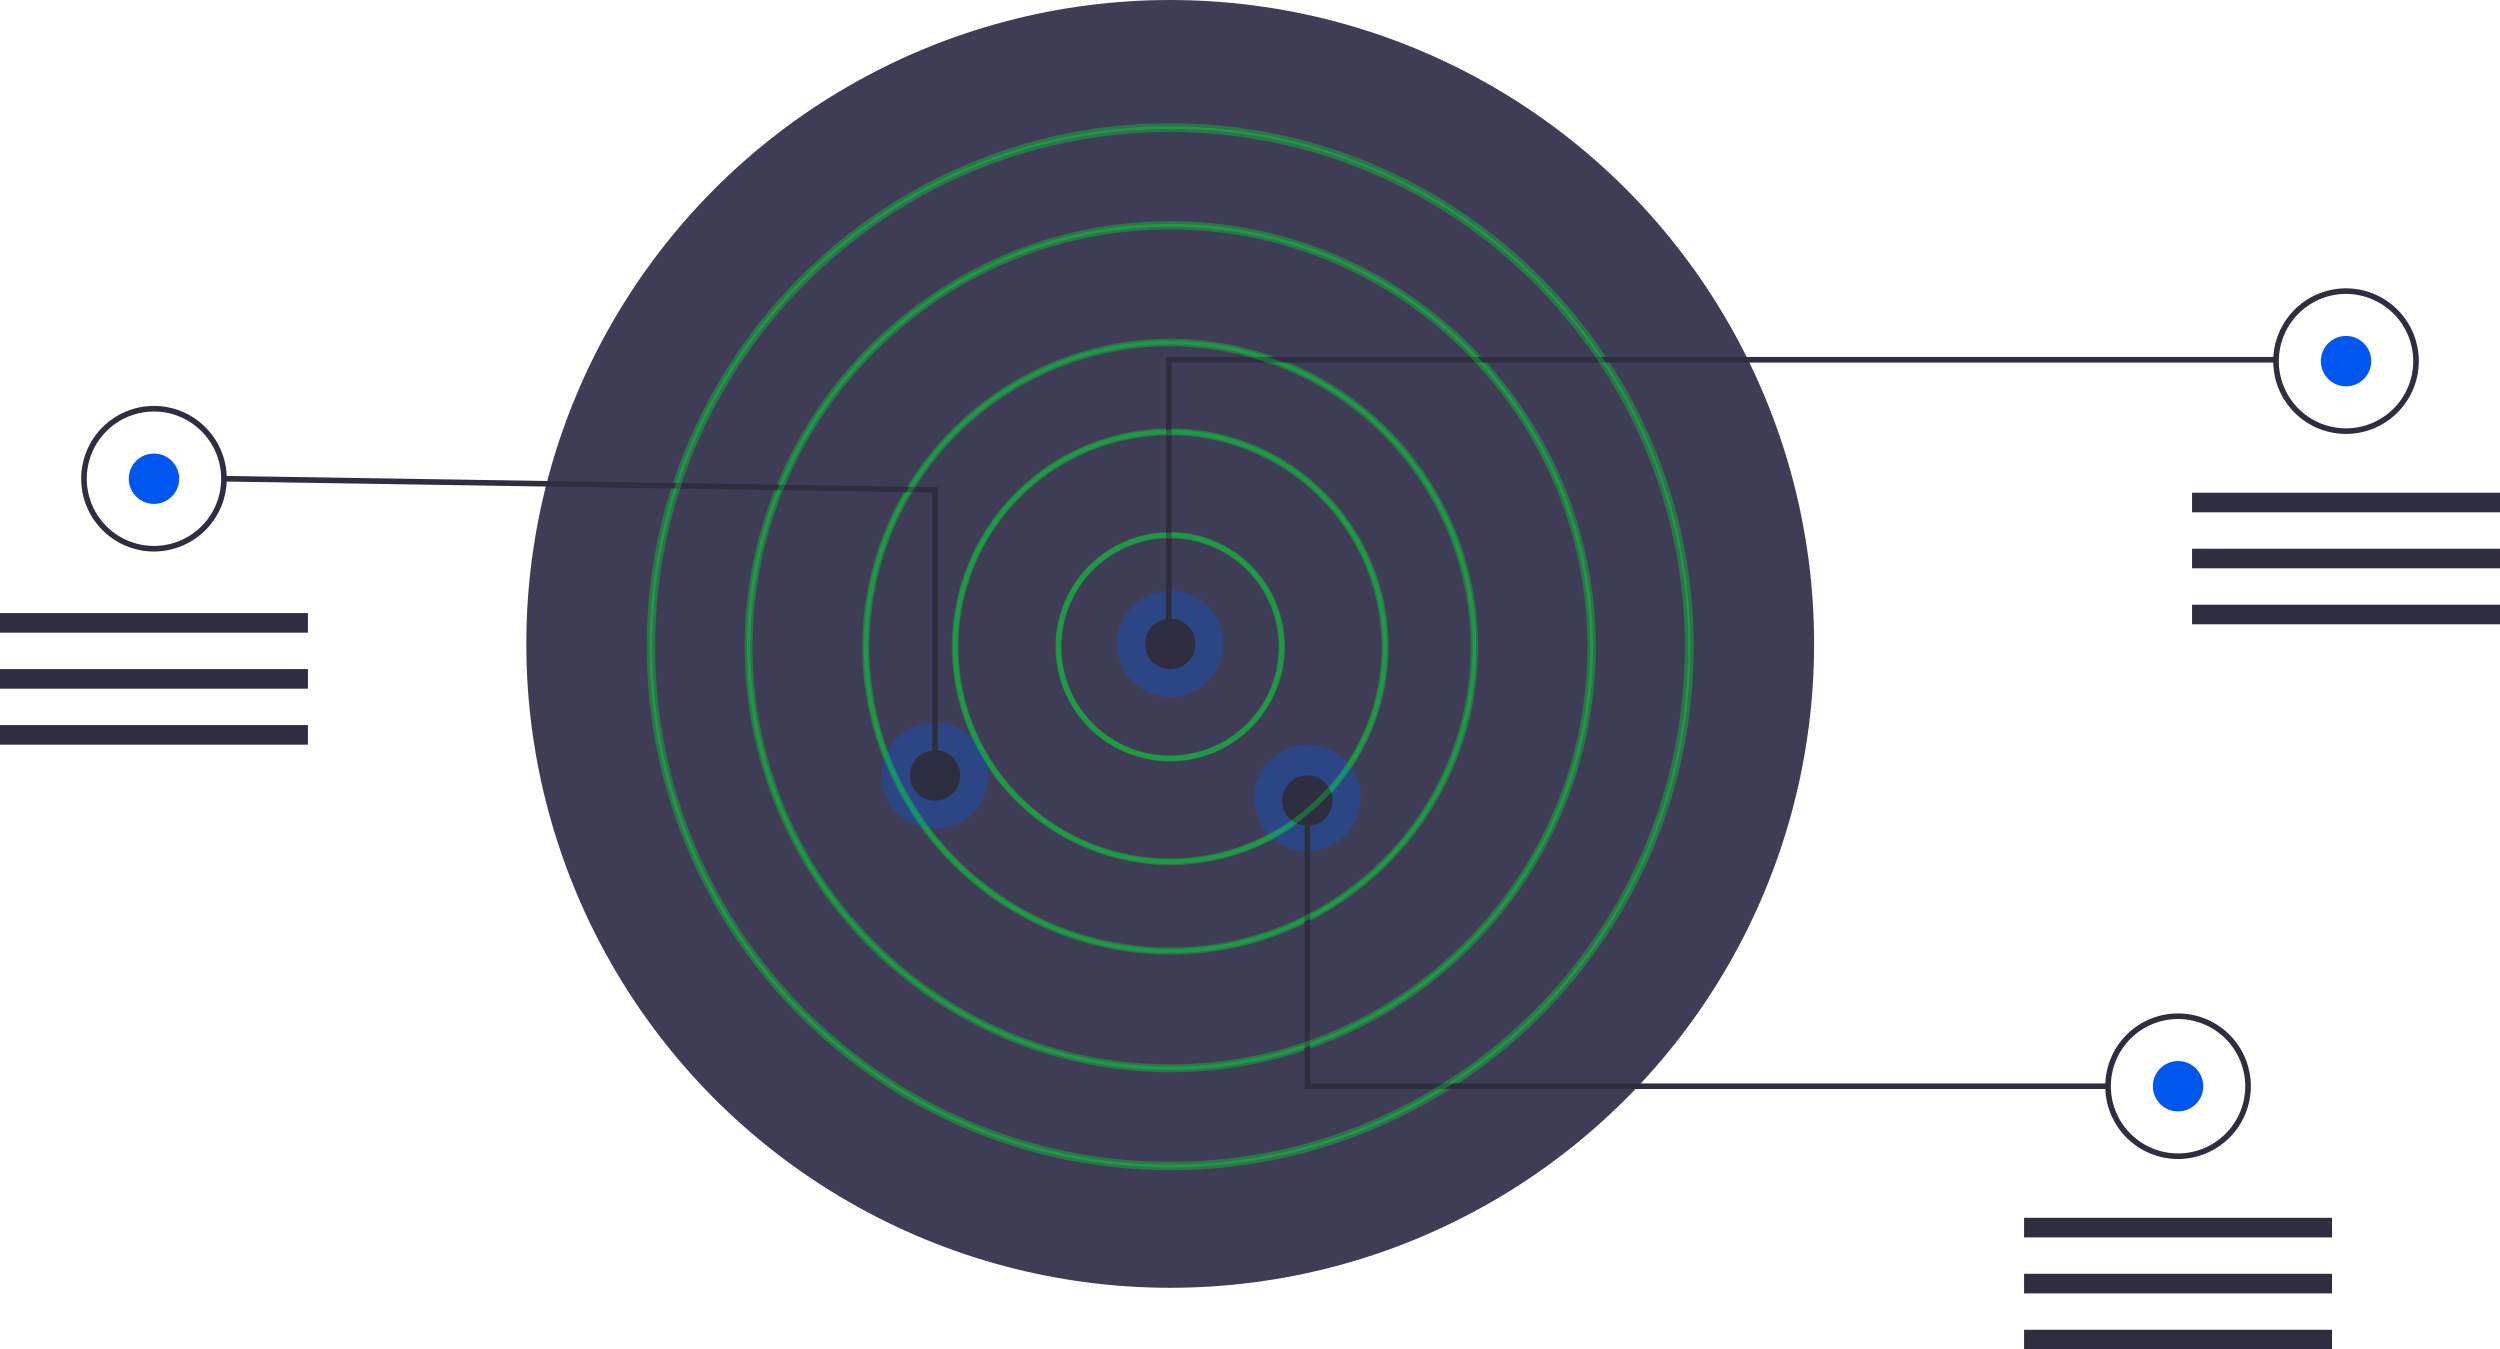 <?xml version="1.0" encoding="UTF-8" standalone="no"?>
<svg
   xmlns:dc="http://purl.org/dc/elements/1.1/"
   xmlns:cc="http://creativecommons.org/ns#"
   xmlns:rdf="http://www.w3.org/1999/02/22-rdf-syntax-ns#"
   xmlns:svg="http://www.w3.org/2000/svg"
   xmlns="http://www.w3.org/2000/svg"
   xmlns:sodipodi="http://sodipodi.sourceforge.net/DTD/sodipodi-0.dtd"
   xmlns:inkscape="http://www.inkscape.org/namespaces/inkscape"
   id="b7c4787f-e4a8-4036-aa60-d215daeece2d"
   data-name="Layer 1"
   width="783"
   height="422.627"
   viewBox="0 0 783 422.627"
   version="1.1"
   sodipodi:docname="undraw_goals_w8tw.svg"
   inkscape:version="0.92.4 (5da689c313, 2019-01-14)">
  <defs
     id="defs109" />
  <sodipodi:namedview
     pagecolor="#ffffff"
     bordercolor="#666666"
     borderopacity="1"
     objecttolerance="10"
     gridtolerance="10"
     guidetolerance="10"
     inkscape:pageopacity="0"
     inkscape:pageshadow="2"
     inkscape:window-width="1920"
     inkscape:window-height="1017"
     id="namedview107"
     showgrid="false"
     inkscape:zoom="1.6414584"
     inkscape:cx="333.04899"
     inkscape:cy="168.47412"
     inkscape:window-x="-8"
     inkscape:window-y="-8"
     inkscape:window-maximized="1"
     inkscape:current-layer="b7c4787f-e4a8-4036-aa60-d215daeece2d" />
  <title
     id="title2">goals</title>
  <circle
     cx="366.511"
     cy="201.669"
     r="201.669"
     id="circle10"
     style="fill:#3f3d56" />
  <path
     d="m 366.511,238.495 a 35.95,35.95 0 1 1 35.95,-35.95 35.99,35.99 0 0 1 -35.95,35.95 z m 0,-70.146 a 34.196,34.196 0 1 0 34.196,34.196 34.234,34.234 0 0 0 -34.196,-34.196 z"
     id="path12"
     inkscape:connector-curvature="0"
     style="opacity:0.3;fill:#00f532;fill-opacity:1" />
  <path
     d="m 366.511,270.937 a 68.392,68.392 0 1 1 68.392,-68.392 68.469,68.469 0 0 1 -68.392,68.392 z m 0,-135.03 a 66.638,66.638 0 1 0 66.638,66.638 66.714,66.714 0 0 0 -66.638,-66.638 z"
     id="path14"
     inkscape:connector-curvature="0"
     style="opacity:0.3;fill:#00f532;fill-opacity:1" />
  <path
     d="m 366.511,298.996 a 96.45,96.45 0 1 1 96.45,-96.45 96.559,96.559 0 0 1 -96.45,96.45 z m 0,-191.147 a 94.697,94.697 0 1 0 94.697,94.697 94.804,94.804 0 0 0 -94.697,-94.697 z"
     id="path16"
     inkscape:connector-curvature="0"
     style="opacity:0.3;fill:#00f532;fill-opacity:1" />
  <path
     d="m 366.511,335.822 c -73.489,0 -133.277,-59.787 -133.277,-133.277 0,-73.489 59.788,-133.277 133.277,-133.277 73.489,0 133.277,59.788 133.277,133.277 0,73.489 -59.787,133.277 -133.277,133.277 z m 0,-264.8 c -72.522,0 -131.523,59.001 -131.523,131.523 0,72.522 59.001,131.523 131.523,131.523 72.522,0 131.523,-59.001 131.523,-131.523 -4e-5,-72.522 -59.001,-131.523 -131.523,-131.523 z"
     id="path18"
     inkscape:connector-curvature="0"
     style="opacity:0.3;fill:#00f532;fill-opacity:1" />
  <path
     d="m 366.511,366.511 c -90.411,0 -163.965,-73.554 -163.965,-163.965 0,-90.411 73.554,-163.965 163.965,-163.965 90.411,0 163.965,73.554 163.965,163.965 0,90.411 -73.554,163.965 -163.965,163.965 z m 0,-326.177 c -89.444,0 -162.212,72.768 -162.212,162.212 0,89.444 72.768,162.212 162.212,162.212 89.444,0 162.212,-72.767 162.212,-162.212 0,-89.444 -72.767,-162.212 -162.212,-162.212 z"
     id="path20"
     inkscape:connector-curvature="0"
     style="opacity:0.3;fill:#00f532;fill-opacity:1" />
  <circle
     cx="366.511"
     cy="201.669"
     r="16.66"
     id="circle22"
     style="opacity:0.3;fill:#0057f0" />
  <circle
     cx="409.475"
     cy="249.894"
     r="16.66"
     id="circle24"
     style="opacity:0.3;fill:#0057f0" />
  <circle
     cx="292.858"
     cy="242.879"
     r="16.66"
     id="circle26"
     style="opacity:0.3;fill:#0057f0" />
  <circle
     cx="366.511"
     cy="201.669"
     r="7.891"
     id="circle28"
     style="fill:#2f2e41" />
  <circle
     cx="292.858"
     cy="242.879"
     r="7.891"
     id="circle30"
     style="fill:#2f2e41" />
  <circle
     cx="409.475"
     cy="250.77"
     r="7.891"
     id="circle32"
     style="fill:#2f2e41" />
  <circle
     cx="734.775"
     cy="113.11"
     r="7.891"
     id="circle34"
     style="fill:#0057f0" />
  <polygon
     points="568.195,155.882 916.293,155.882 916.293,157.636 569.949,157.636 569.949,246.194 568.195,246.194 "
     id="polygon36"
     style="fill:#2f2e41"
     transform="translate(-203,-44.088)" />
  <path
     d="m 734.775,135.907 a 22.797,22.797 0 1 1 22.797,-22.797 22.823,22.823 0 0 1 -22.797,22.797 z m 0,-43.841 a 21.044,21.044 0 1 0 21.044,21.044 21.068,21.068 0 0 0 -21.044,-21.044 z"
     id="path38"
     inkscape:connector-curvature="0"
     style="fill:#2f2e41" />
  <circle
     cx="682.166"
     cy="340.206"
     r="7.891"
     id="circle40"
     style="fill:#0057f0" />
  <path
     d="m 682.166,363.003 a 22.797,22.797 0 1 1 22.797,-22.797 22.823,22.823 0 0 1 -22.797,22.797 z m 0,-43.841 a 21.044,21.044 0 1 0 21.044,21.044 21.068,21.068 0 0 0 -21.044,-21.044 z"
     id="path42"
     inkscape:connector-curvature="0"
     style="fill:#2f2e41" />
  <circle
     cx="48.225"
     cy="149.936"
     r="7.891"
     id="circle44"
     style="fill:#0057f0" />
  <path
     d="M 48.225,172.733 A 22.797,22.797 0 1 1 71.022,149.936 22.823,22.823 0 0 1 48.225,172.733 Z m 0,-43.841 a 21.044,21.044 0 1 0 21.044,21.044 21.068,21.068 0 0 0 -21.044,-21.044 z"
     id="path46"
     inkscape:connector-curvature="0"
     style="fill:#2f2e41" />
  <polygon
     points="494.981,198.394 273.132,194.9 273.159,193.147 496.735,196.668 496.735,286.967 494.981,286.967 "
     id="polygon48"
     style="fill:#2f2e41"
     transform="translate(-203,-44.088)" />
  <polygon
     points="611.598,294.858 613.352,294.858 613.352,383.417 863.245,383.417 863.245,385.17 611.598,385.17 "
     id="polygon50"
     style="fill:#2f2e41"
     transform="translate(-203,-44.088)" />
  <rect
     x="686.55"
     y="154.32"
     width="96.45"
     height="6.138"
     id="rect52"
     style="fill:#2f2e41" />
  <rect
     x="686.55"
     y="171.857"
     width="96.45"
     height="6.138"
     id="rect54"
     style="fill:#2f2e41" />
  <rect
     x="686.55"
     y="189.393"
     width="96.45"
     height="6.138"
     id="rect56"
     style="fill:#2f2e41" />
  <rect
     x="633.941"
     y="381.417"
     width="96.45"
     height="6.138"
     id="rect58"
     style="fill:#2f2e41" />
  <rect
     x="633.941"
     y="398.953"
     width="96.45"
     height="6.138"
     id="rect60"
     style="fill:#2f2e41" />
  <rect
     x="633.941"
     y="416.489"
     width="96.45"
     height="6.138"
     id="rect62"
     style="fill:#2f2e41" />
  <rect
     x="0"
     y="192.024"
     width="96.45"
     height="6.138"
     id="rect64"
     style="fill:#2f2e41" />
  <rect
     x="0"
     y="209.56"
     width="96.45"
     height="6.138"
     id="rect66"
     style="fill:#2f2e41" />
  <rect
     x="0"
     y="227.096"
     width="96.45"
     height="6.138"
     id="rect68"
     style="fill:#2f2e41" />
  <path
     d="m 366.445,238.349 a 35.738,35.738 0 1 1 35.738,-35.738 35.779,35.779 0 0 1 -35.738,35.738 z m 0,-69.733 a 33.995,33.995 0 1 0 33.995,33.995 34.033,34.033 0 0 0 -33.995,-33.995 z"
     id="path12-2"
     inkscape:connector-curvature="0"
     style="opacity:0.3;fill:#00f532;fill-opacity:1;stroke-width:1" />
  <path
     d="m 366.445,270.6 a 67.989,67.989 0 1 1 67.989,-67.989 68.066,68.066 0 0 1 -67.989,67.989 z m 0,-134.235 a 66.246,66.246 0 1 0 66.246,66.246 66.321,66.321 0 0 0 -66.246,-66.246 z"
     id="path14-2"
     inkscape:connector-curvature="0"
     style="opacity:0.3;fill:#00f532;fill-opacity:1;stroke-width:1" />
  <path
     d="m 366.445,298.493 a 95.882,95.882 0 1 1 95.882,-95.882 95.991,95.991 0 0 1 -95.882,95.882 z m 0,-190.021 a 94.139,94.139 0 1 0 94.139,94.139 94.246,94.246 0 0 0 -94.139,-94.139 z"
     id="path16-1"
     inkscape:connector-curvature="0"
     style="opacity:0.3;fill:#00f532;fill-opacity:1;stroke-width:1" />
  <path
     d="m 366.445,335.103 c -73.056,0 -132.492,-59.435 -132.492,-132.492 0,-73.056 59.436,-132.492 132.492,-132.492 73.057,0 132.492,59.436 132.492,132.492 0,73.057 -59.435,132.492 -132.492,132.492 z m 0,-263.241 c -72.095,0 -130.749,58.653 -130.749,130.749 0,72.095 58.653,130.749 130.749,130.749 72.095,0 130.749,-58.654 130.749,-130.749 -4e-5,-72.095 -58.654,-130.749 -130.749,-130.749 z"
     id="path18-2"
     inkscape:connector-curvature="0"
     style="opacity:0.3;fill:#00f532;fill-opacity:1;stroke-width:1" />
  <path
     d="m 366.445,365.611 c -89.879,0 -163,-73.121 -163,-163 0,-89.879 73.121,-163 163,-163 89.879,0 163,73.121 163,163 0,89.879 -73.121,163 -163,163 z m 0,-324.257 c -88.917,0 -161.257,72.34 -161.257,161.257 0,88.918 72.34,161.257 161.257,161.257 88.918,0 161.257,-72.339 161.257,-161.257 0,-88.917 -72.339,-161.257 -161.257,-161.257 z"
     id="path20-9"
     inkscape:connector-curvature="0"
     style="opacity:0.3;fill:#00f532;fill-opacity:1;stroke-width:1" />
</svg>

